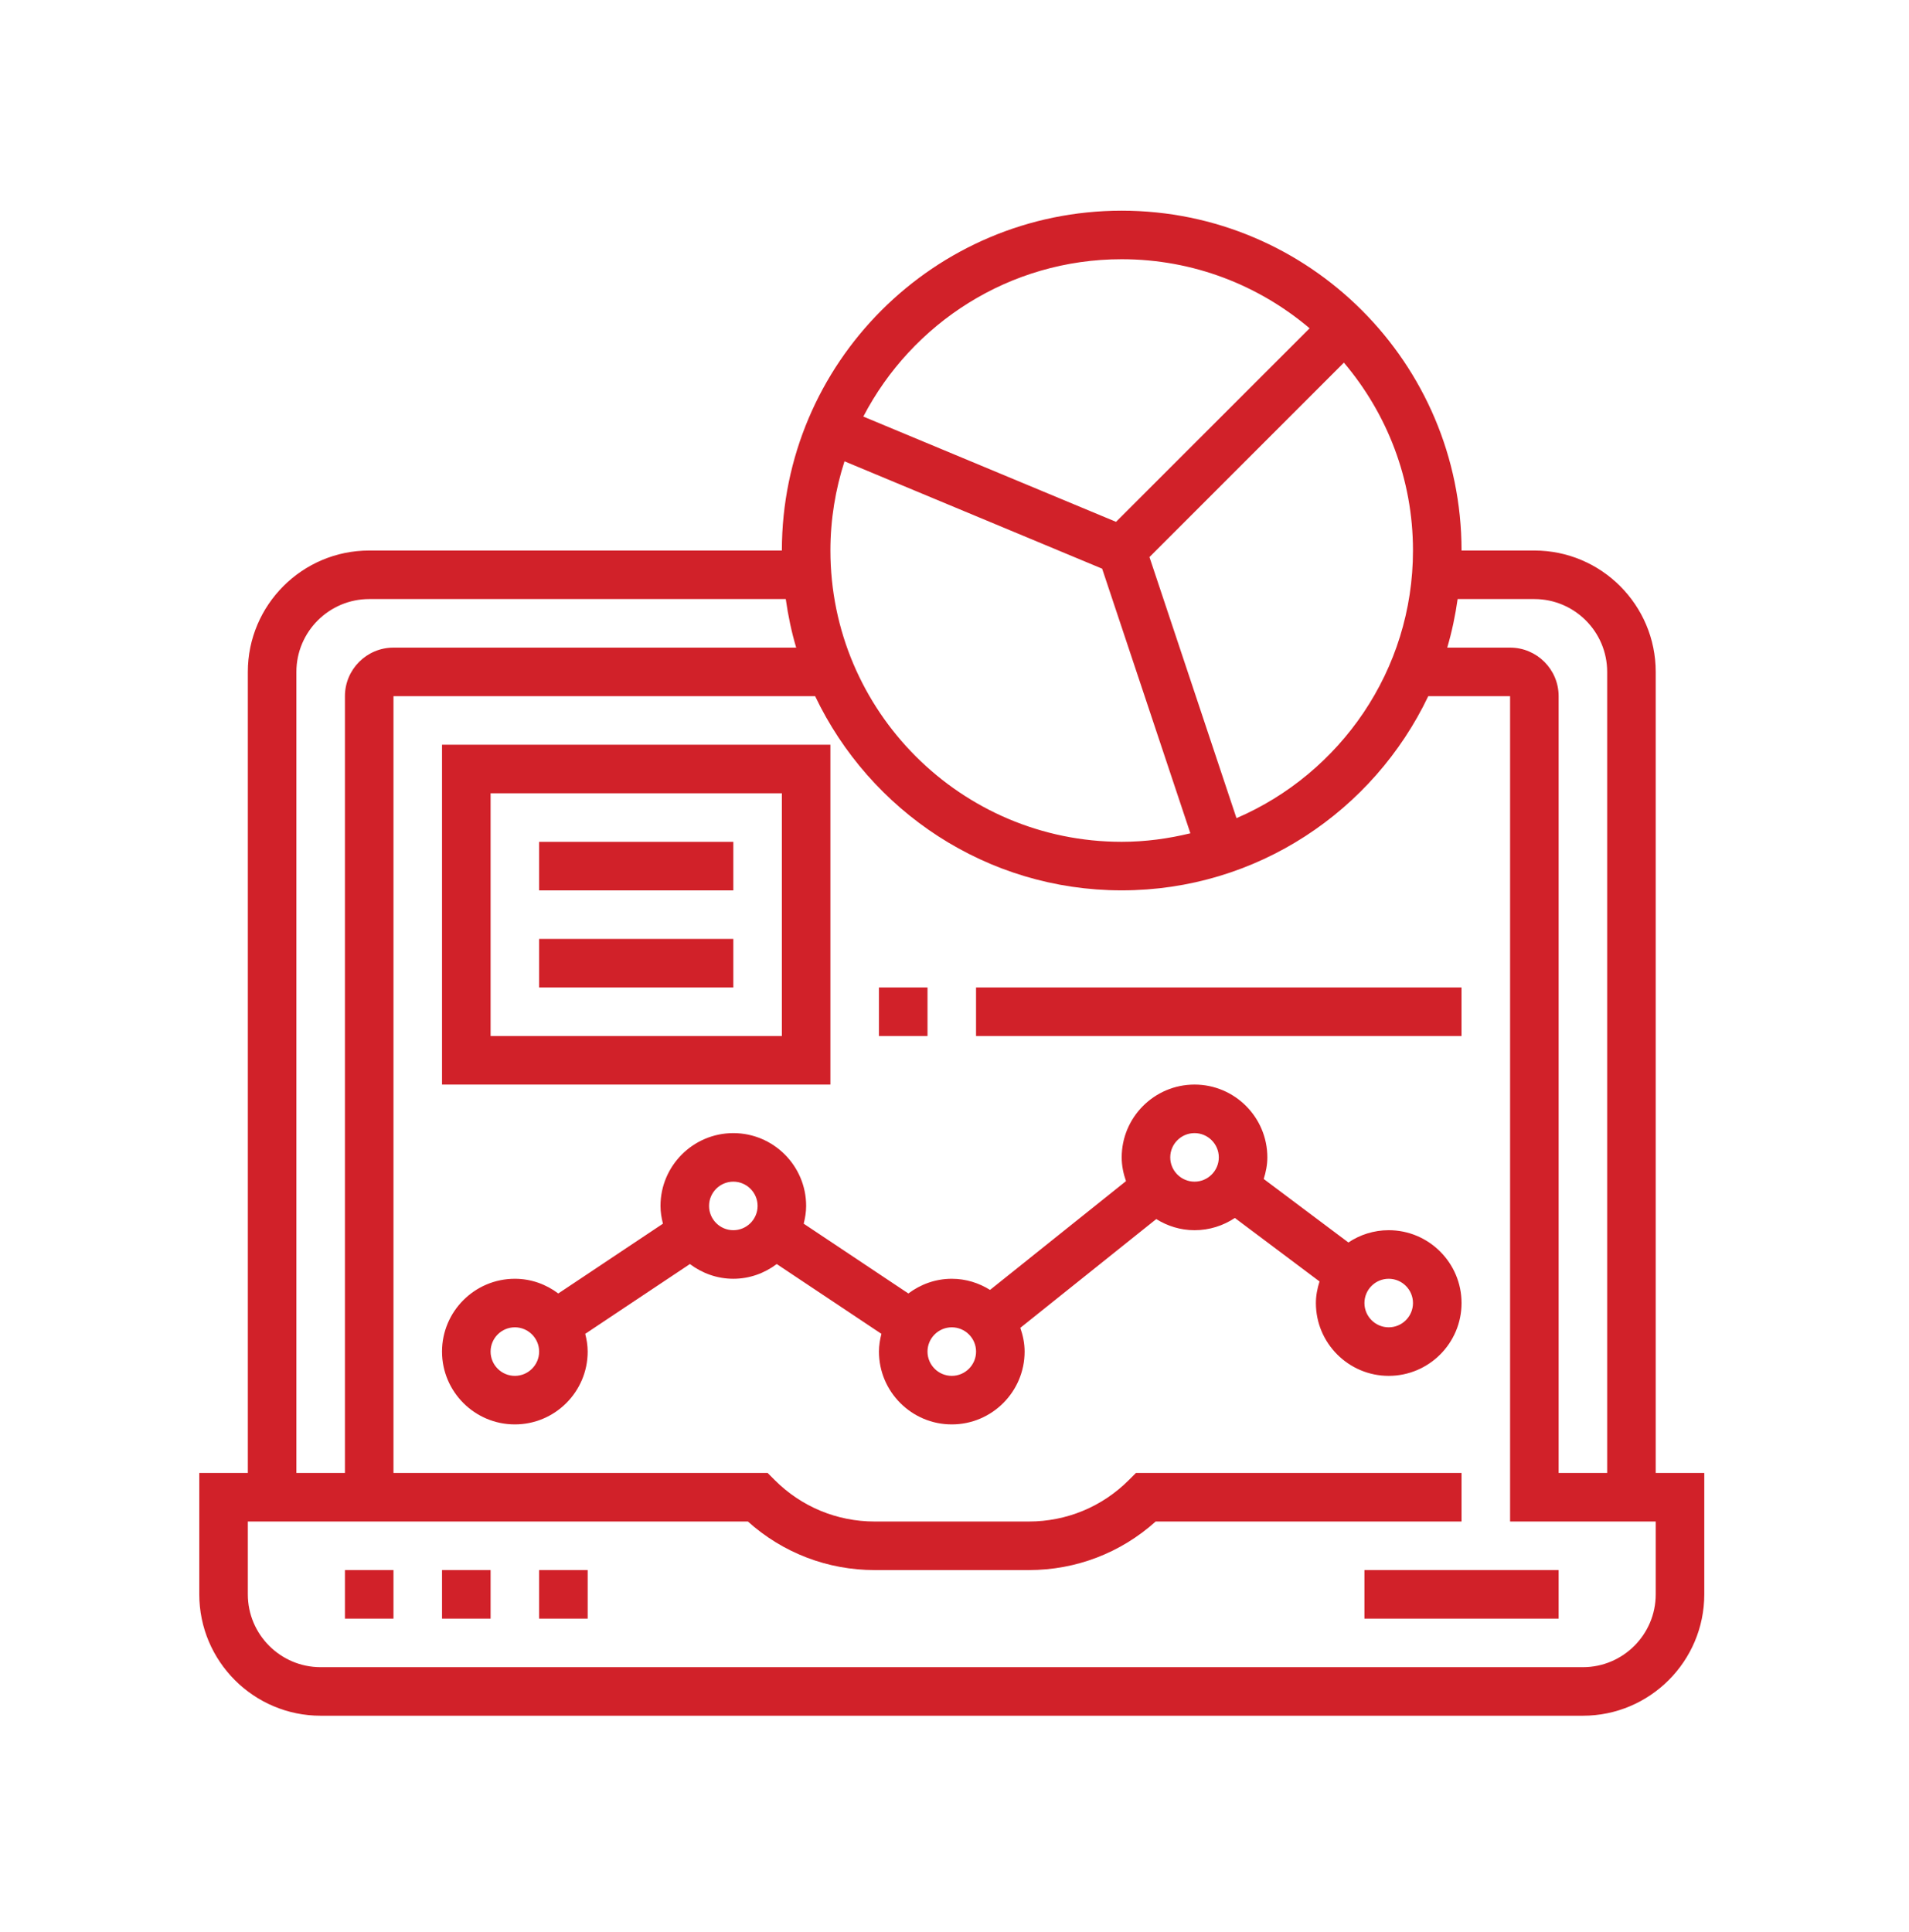 <svg xmlns:xlink="http://www.w3.org/1999/xlink" xmlns="http://www.w3.org/2000/svg" role="img" width="84" height="85" viewBox="0 0 84 85" fill="none"><title lang="en">accessible mutual funds</title><path d="M15.178 69.084H17.314V71.22H15.178V69.084Z" fill="#D12129"></path><path d="M19.45 69.084H21.587V71.22H19.45V69.084Z" fill="#D12129"></path><path d="M23.723 69.084H25.859V71.22H23.723V69.084Z" fill="#D12129"></path><path d="M60.038 69.084H68.583V71.22H60.038V69.084Z" fill="#D12129"></path><path d="M72.855 64.811V29.563C72.855 26.619 70.459 24.223 67.515 24.223H64.311C64.311 15.977 57.603 9.27 49.357 9.27C41.111 9.27 34.404 15.977 34.404 24.223H16.246C13.301 24.223 10.905 26.619 10.905 29.563V64.811H8.769V70.151C8.769 73.096 11.165 75.492 14.11 75.492H69.651C72.596 75.492 74.992 73.096 74.992 70.151V64.811H72.855ZM67.515 26.359C69.281 26.359 70.719 27.797 70.719 29.563V64.811H68.583V30.631C68.583 29.453 67.625 28.495 66.447 28.495H63.681C63.886 27.803 64.035 27.089 64.139 26.359H67.515ZM37.16 20.298L48.497 25.022L52.379 36.665C51.408 36.901 50.4 37.04 49.357 37.04C42.289 37.04 36.54 31.291 36.54 24.223C36.54 22.853 36.761 21.535 37.16 20.298ZM54.408 35.999L50.579 24.511L59.134 15.956C61.027 18.189 62.174 21.073 62.174 24.223C62.174 29.497 58.97 34.035 54.408 35.999ZM49.357 11.406C52.507 11.406 55.391 12.553 57.626 14.445L49.108 22.961L37.988 18.329C40.125 14.222 44.415 11.406 49.357 11.406ZM13.042 29.563C13.042 27.797 14.48 26.359 16.246 26.359H34.575C34.679 27.089 34.827 27.803 35.034 28.495H17.314C16.136 28.495 15.178 29.453 15.178 30.631V64.811H13.042V29.563ZM72.855 70.151C72.855 71.918 71.417 73.356 69.651 73.356H14.11C12.343 73.356 10.905 71.918 10.905 70.151V66.947H32.91C34.447 68.328 36.412 69.083 38.493 69.083H45.268C47.35 69.083 49.315 68.328 50.851 66.947H64.311V64.811H49.983L49.67 65.124C48.494 66.3 46.931 66.947 45.267 66.947H38.492C36.829 66.947 35.266 66.3 34.09 65.124L33.778 64.811H17.314V30.631H35.867C38.273 35.675 43.407 39.176 49.357 39.176C55.307 39.176 60.441 35.675 62.847 30.631H66.447V66.947H72.855V70.151Z" fill="#D12129"></path><path d="M61.106 54.129C60.451 54.129 59.841 54.329 59.332 54.669L55.606 51.875C55.701 51.572 55.766 51.257 55.766 50.925C55.766 49.159 54.328 47.721 52.562 47.721C50.795 47.721 49.357 49.159 49.357 50.925C49.357 51.293 49.432 51.641 49.546 51.97L43.564 56.756C43.074 56.45 42.5 56.266 41.88 56.266C41.162 56.266 40.505 56.512 39.97 56.913L35.364 53.842C35.428 53.591 35.472 53.332 35.472 53.061C35.472 51.295 34.034 49.857 32.268 49.857C30.501 49.857 29.063 51.295 29.063 53.061C29.063 53.332 29.107 53.591 29.171 53.842L24.566 56.913C24.03 56.511 23.373 56.266 22.655 56.266C20.888 56.266 19.45 57.703 19.45 59.47C19.45 61.236 20.888 62.674 22.655 62.674C24.421 62.674 25.859 61.236 25.859 59.47C25.859 59.199 25.815 58.94 25.751 58.689L30.357 55.618C30.892 56.02 31.549 56.266 32.268 56.266C32.986 56.266 33.643 56.02 34.178 55.618L38.784 58.689C38.72 58.94 38.676 59.2 38.676 59.47C38.676 61.236 40.114 62.674 41.88 62.674C43.647 62.674 45.085 61.236 45.085 59.47C45.085 59.102 45.01 58.754 44.896 58.425L50.878 53.639C51.368 53.945 51.942 54.129 52.562 54.129C53.217 54.129 53.827 53.93 54.336 53.59L58.062 56.384C57.967 56.686 57.902 57.001 57.902 57.334C57.902 59.1 59.34 60.538 61.106 60.538C62.873 60.538 64.311 59.1 64.311 57.334C64.311 55.567 62.873 54.129 61.106 54.129ZM22.655 60.538C22.066 60.538 21.587 60.058 21.587 59.47C21.587 58.882 22.066 58.402 22.655 58.402C23.243 58.402 23.723 58.882 23.723 59.47C23.723 60.058 23.243 60.538 22.655 60.538ZM32.268 54.129C31.679 54.129 31.2 53.65 31.2 53.061C31.2 52.473 31.679 51.993 32.268 51.993C32.856 51.993 33.336 52.473 33.336 53.061C33.336 53.65 32.856 54.129 32.268 54.129ZM41.88 60.538C41.292 60.538 40.812 60.058 40.812 59.47C40.812 58.882 41.292 58.402 41.88 58.402C42.469 58.402 42.949 58.882 42.949 59.47C42.949 60.058 42.469 60.538 41.88 60.538ZM52.562 51.993C51.973 51.993 51.493 51.513 51.493 50.925C51.493 50.337 51.973 49.857 52.562 49.857C53.15 49.857 53.63 50.337 53.63 50.925C53.63 51.513 53.15 51.993 52.562 51.993ZM61.106 58.402C60.518 58.402 60.038 57.922 60.038 57.334C60.038 56.745 60.518 56.266 61.106 56.266C61.695 56.266 62.174 56.745 62.174 57.334C62.174 57.922 61.695 58.402 61.106 58.402Z" fill="#D12129"></path><path d="M36.54 32.768H19.45V47.721H36.54V32.768ZM34.404 45.585H21.587V34.904H34.404V45.585Z" fill="#D12129"></path><path d="M23.723 37.041H32.268V39.177H23.723V37.041Z" fill="#D12129"></path><path d="M23.723 41.312H32.268V43.449H23.723V41.312Z" fill="#D12129"></path><path d="M38.676 43.449H40.812V45.585H38.676V43.449Z" fill="#D12129"></path><path d="M42.948 43.449H64.31V45.585H42.948V43.449Z" fill="#D12129"></path></svg>